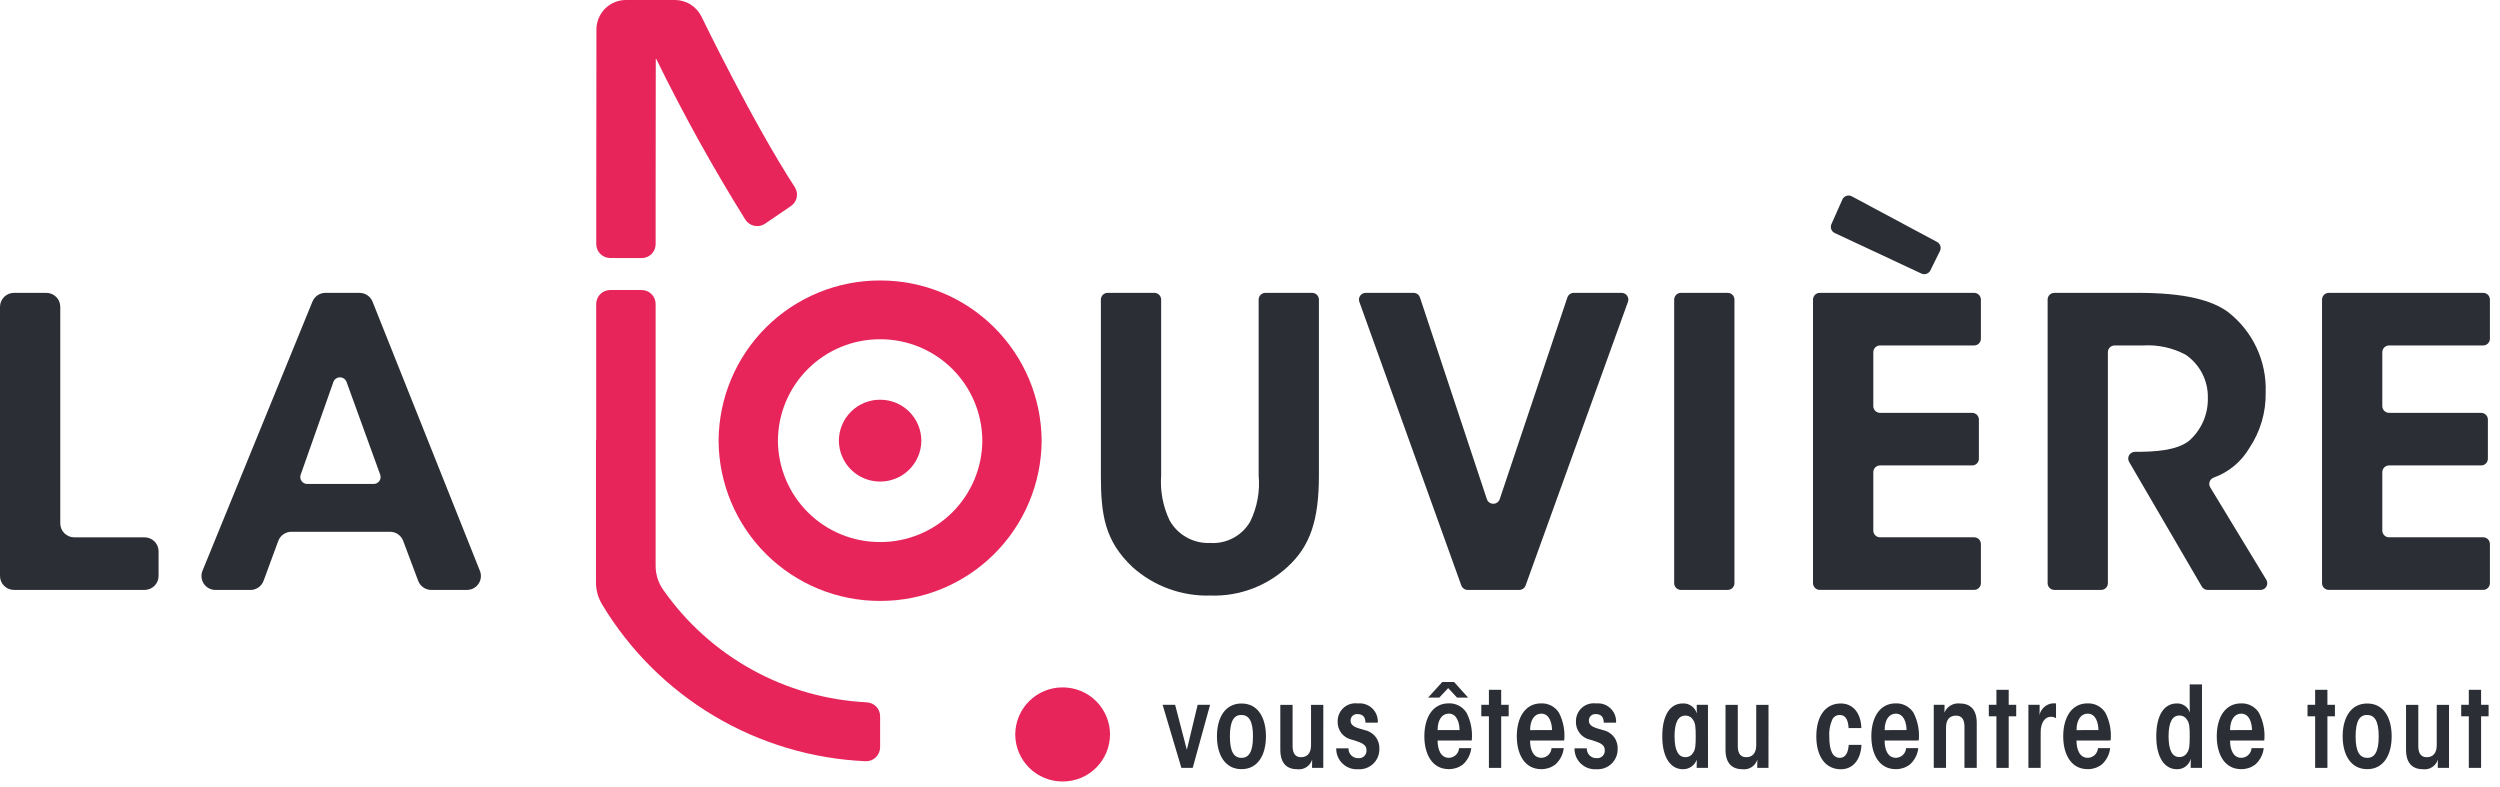 <svg width="181" height="57" viewBox="0 0 181 57" fill="none" xmlns="http://www.w3.org/2000/svg">
<g clip-path="url(#clip0_1_8)">
<path d="M1.014 21.203H3.349C3.482 21.203 3.613 21.228 3.736 21.278C3.859 21.329 3.971 21.403 4.065 21.496C4.159 21.59 4.234 21.701 4.286 21.823C4.337 21.946 4.363 22.077 4.364 22.21V37.896C4.365 38.029 4.391 38.16 4.442 38.283C4.494 38.405 4.569 38.516 4.663 38.61C4.757 38.703 4.869 38.777 4.992 38.828C5.115 38.878 5.246 38.904 5.379 38.903H10.466C10.734 38.902 10.992 39.008 11.182 39.197C11.372 39.385 11.48 39.642 11.481 39.91V41.703C11.48 41.836 11.454 41.967 11.402 42.09C11.351 42.212 11.276 42.323 11.182 42.417C11.088 42.51 10.976 42.584 10.853 42.635C10.73 42.685 10.599 42.711 10.466 42.71H1.014C0.746 42.711 0.489 42.605 0.299 42.416C0.108 42.227 0.001 41.971 0 41.703V22.21C0.001 21.942 0.108 21.686 0.299 21.497C0.489 21.308 0.746 21.202 1.014 21.203Z" fill="#2B2E34"/>
<path d="M24.136 27.658L21.769 34.369C21.742 34.445 21.733 34.527 21.744 34.607C21.756 34.687 21.786 34.763 21.833 34.829C21.88 34.895 21.942 34.948 22.015 34.985C22.087 35.021 22.167 35.039 22.248 35.038H27.048C27.129 35.039 27.21 35.021 27.282 34.984C27.355 34.948 27.418 34.894 27.465 34.828C27.512 34.761 27.542 34.684 27.553 34.604C27.563 34.523 27.554 34.441 27.526 34.365L25.091 27.654C25.055 27.556 24.99 27.471 24.905 27.412C24.819 27.352 24.717 27.32 24.613 27.32C24.509 27.32 24.407 27.352 24.321 27.412C24.236 27.471 24.171 27.556 24.135 27.654M18.129 42.711H15.6C15.434 42.712 15.271 42.672 15.125 42.595C14.978 42.518 14.853 42.406 14.76 42.269C14.667 42.132 14.61 41.974 14.592 41.809C14.575 41.645 14.598 41.478 14.66 41.325L22.623 21.832C22.7 21.646 22.83 21.486 22.998 21.375C23.165 21.262 23.363 21.203 23.564 21.203H26.028C26.231 21.203 26.43 21.263 26.598 21.377C26.766 21.49 26.896 21.652 26.972 21.84L34.747 41.333C34.807 41.486 34.83 41.652 34.811 41.816C34.793 41.98 34.734 42.136 34.641 42.272C34.548 42.408 34.423 42.519 34.277 42.596C34.131 42.672 33.969 42.712 33.804 42.711H31.228C31.022 42.711 30.82 42.649 30.651 42.532C30.481 42.415 30.351 42.249 30.278 42.056L29.189 39.156C29.116 38.963 28.986 38.797 28.816 38.679C28.646 38.562 28.444 38.5 28.238 38.5H21.1C20.893 38.5 20.69 38.563 20.52 38.681C20.349 38.799 20.219 38.967 20.147 39.161L19.082 42.053C19.01 42.247 18.88 42.415 18.709 42.533C18.539 42.651 18.336 42.715 18.129 42.714" fill="#2B2E34"/>
<path d="M83.576 21.203C83.64 21.203 83.704 21.215 83.763 21.239C83.823 21.264 83.877 21.3 83.922 21.345C83.968 21.39 84.004 21.444 84.029 21.503C84.054 21.562 84.067 21.626 84.067 21.69V34.428C83.986 35.548 84.198 36.67 84.682 37.683C84.972 38.198 85.4 38.623 85.916 38.91C86.434 39.198 87.02 39.336 87.611 39.31C88.19 39.35 88.768 39.226 89.281 38.954C89.793 38.682 90.22 38.272 90.511 37.77C91.02 36.734 91.233 35.577 91.126 34.428V21.69C91.126 21.561 91.178 21.437 91.27 21.346C91.362 21.254 91.486 21.203 91.615 21.203H94.999C95.063 21.203 95.127 21.215 95.186 21.239C95.246 21.264 95.299 21.3 95.345 21.345C95.391 21.39 95.427 21.444 95.451 21.503C95.476 21.562 95.489 21.626 95.489 21.69V34.428C95.489 37.628 94.873 39.543 93.204 41.054C91.692 42.446 89.693 43.187 87.639 43.118C85.56 43.18 83.537 42.441 81.989 41.053C79.997 39.165 79.704 37.304 79.704 34.427V21.69C79.704 21.561 79.755 21.438 79.846 21.347C79.937 21.255 80.06 21.204 80.189 21.203H83.576Z" fill="#2B2E34"/>
<path d="M98.878 21.203H102.339C102.442 21.203 102.542 21.235 102.626 21.295C102.71 21.355 102.772 21.439 102.805 21.537L107.649 36.137C107.682 36.234 107.744 36.319 107.828 36.379C107.911 36.44 108.012 36.472 108.115 36.472C108.217 36.472 108.318 36.44 108.401 36.379C108.485 36.319 108.547 36.234 108.58 36.137L113.477 21.536C113.51 21.439 113.572 21.354 113.656 21.295C113.739 21.235 113.839 21.203 113.942 21.203H117.403C117.481 21.203 117.558 21.221 117.628 21.257C117.697 21.293 117.757 21.345 117.802 21.408C117.848 21.472 117.877 21.546 117.888 21.623C117.898 21.701 117.89 21.779 117.864 21.853L110.454 42.388C110.42 42.483 110.357 42.564 110.274 42.622C110.192 42.679 110.094 42.71 109.993 42.71H106.26C106.159 42.71 106.061 42.679 105.978 42.621C105.896 42.564 105.833 42.482 105.799 42.387L98.416 21.853C98.39 21.779 98.382 21.7 98.393 21.623C98.403 21.545 98.433 21.472 98.478 21.408C98.523 21.344 98.583 21.292 98.653 21.256C98.723 21.221 98.8 21.203 98.878 21.203Z" fill="#2B2E34"/>
<path d="M121.7 21.203H125.084C125.148 21.203 125.212 21.215 125.271 21.239C125.331 21.264 125.385 21.3 125.43 21.345C125.476 21.39 125.512 21.444 125.536 21.503C125.561 21.562 125.574 21.626 125.574 21.69V42.224C125.574 42.288 125.561 42.352 125.536 42.411C125.511 42.47 125.475 42.523 125.43 42.569C125.384 42.614 125.33 42.649 125.271 42.674C125.212 42.698 125.148 42.71 125.084 42.71H121.7C121.636 42.71 121.572 42.698 121.513 42.674C121.454 42.649 121.4 42.614 121.354 42.569C121.309 42.523 121.273 42.47 121.248 42.411C121.223 42.352 121.21 42.288 121.21 42.224V21.69C121.21 21.626 121.223 21.562 121.248 21.503C121.272 21.444 121.309 21.39 121.354 21.345C121.4 21.3 121.454 21.264 121.513 21.239C121.572 21.215 121.636 21.203 121.7 21.203Z" fill="#2B2E34"/>
<path d="M131.753 21.203H142.927C143.056 21.203 143.181 21.254 143.273 21.345C143.365 21.436 143.416 21.561 143.417 21.69V24.524C143.416 24.654 143.365 24.777 143.273 24.869C143.181 24.96 143.056 25.011 142.927 25.011H136.117C135.988 25.011 135.864 25.061 135.772 25.152C135.68 25.243 135.628 25.367 135.627 25.496V29.403C135.627 29.532 135.679 29.657 135.771 29.748C135.863 29.839 135.987 29.89 136.117 29.89H142.781C142.91 29.89 143.034 29.94 143.126 30.031C143.218 30.122 143.27 30.246 143.271 30.375V33.211C143.271 33.275 143.258 33.339 143.233 33.398C143.208 33.457 143.172 33.51 143.127 33.556C143.081 33.601 143.027 33.636 142.968 33.661C142.909 33.685 142.845 33.697 142.781 33.697H136.117C135.987 33.697 135.863 33.748 135.771 33.839C135.679 33.931 135.627 34.054 135.627 34.184V38.414C135.627 38.478 135.64 38.541 135.665 38.601C135.69 38.66 135.726 38.713 135.771 38.758C135.817 38.804 135.871 38.839 135.93 38.864C135.989 38.888 136.053 38.9 136.117 38.9H142.927C143.056 38.9 143.181 38.951 143.273 39.042C143.365 39.133 143.416 39.258 143.417 39.387V42.222C143.417 42.286 143.404 42.349 143.379 42.409C143.354 42.468 143.318 42.521 143.273 42.566C143.227 42.612 143.173 42.647 143.114 42.672C143.055 42.696 142.991 42.708 142.927 42.708H131.753C131.689 42.708 131.625 42.696 131.566 42.672C131.506 42.648 131.452 42.612 131.407 42.567C131.361 42.522 131.325 42.468 131.3 42.409C131.275 42.35 131.262 42.286 131.262 42.222V21.69C131.262 21.626 131.275 21.562 131.3 21.503C131.325 21.444 131.361 21.39 131.407 21.345C131.452 21.3 131.506 21.264 131.566 21.239C131.625 21.215 131.689 21.203 131.753 21.203Z" fill="#2B2E34"/>
<path d="M148.248 21.69C148.248 21.626 148.261 21.562 148.286 21.503C148.31 21.444 148.346 21.39 148.392 21.345C148.437 21.3 148.491 21.264 148.551 21.239C148.61 21.215 148.674 21.203 148.738 21.203H154.809C158.176 21.203 160.109 21.727 161.282 22.57C162.173 23.254 162.888 24.141 163.367 25.157C163.846 26.173 164.075 27.289 164.035 28.412C164.063 29.837 163.654 31.237 162.863 32.423C162.278 33.424 161.36 34.187 160.269 34.58C160.202 34.604 160.14 34.643 160.09 34.694C160.04 34.745 160.001 34.807 159.978 34.874C159.954 34.942 159.946 35.014 159.953 35.085C159.961 35.156 159.984 35.225 160.022 35.286L164.081 41.975C164.126 42.049 164.15 42.134 164.151 42.22C164.152 42.306 164.13 42.392 164.087 42.467C164.044 42.542 163.982 42.604 163.907 42.647C163.832 42.69 163.747 42.713 163.661 42.712H159.836C159.75 42.712 159.666 42.69 159.592 42.647C159.517 42.604 159.455 42.543 159.412 42.469L154.148 33.442C154.105 33.368 154.083 33.284 154.083 33.198C154.083 33.113 154.106 33.029 154.149 32.955C154.192 32.881 154.254 32.819 154.328 32.777C154.402 32.734 154.486 32.712 154.572 32.713C156.008 32.713 157.56 32.625 158.472 31.928C158.919 31.539 159.274 31.056 159.512 30.513C159.75 29.97 159.865 29.381 159.848 28.789C159.859 28.178 159.717 27.573 159.436 27.03C159.154 26.487 158.742 26.023 158.237 25.679C157.293 25.177 156.228 24.946 155.161 25.011H153.102C153.038 25.011 152.974 25.023 152.915 25.047C152.855 25.072 152.801 25.107 152.755 25.152C152.71 25.198 152.673 25.252 152.649 25.311C152.624 25.37 152.611 25.434 152.611 25.498V42.224C152.611 42.288 152.598 42.352 152.573 42.411C152.549 42.47 152.512 42.524 152.467 42.569C152.421 42.614 152.367 42.65 152.308 42.674C152.249 42.698 152.185 42.71 152.121 42.71H148.738C148.674 42.71 148.61 42.698 148.551 42.674C148.492 42.649 148.438 42.614 148.392 42.569C148.347 42.523 148.311 42.47 148.286 42.411C148.261 42.352 148.248 42.288 148.248 42.224V21.69Z" fill="#2B2E34"/>
<path d="M140.458 18.162L139.758 19.578C139.701 19.693 139.601 19.781 139.48 19.823C139.358 19.866 139.225 19.859 139.109 19.805L132.832 16.869C132.717 16.815 132.627 16.719 132.583 16.6C132.538 16.481 132.542 16.349 132.593 16.233L133.387 14.445C133.415 14.383 133.455 14.328 133.505 14.283C133.554 14.237 133.613 14.203 133.677 14.181C133.741 14.159 133.809 14.151 133.876 14.156C133.943 14.162 134.009 14.181 134.068 14.213L140.246 17.52C140.357 17.579 140.441 17.679 140.48 17.799C140.518 17.918 140.509 18.048 140.454 18.161" fill="#2B2E34"/>
<path d="M168.605 21.203H179.78C179.91 21.203 180.034 21.254 180.126 21.345C180.218 21.436 180.269 21.561 180.27 21.69V24.524C180.269 24.654 180.218 24.777 180.126 24.869C180.034 24.96 179.91 25.011 179.78 25.011H172.969C172.84 25.011 172.716 25.061 172.624 25.152C172.532 25.243 172.48 25.367 172.479 25.496V29.403C172.48 29.532 172.531 29.657 172.623 29.748C172.715 29.839 172.839 29.89 172.969 29.89H179.633C179.697 29.89 179.761 29.902 179.82 29.926C179.879 29.95 179.933 29.986 179.979 30.031C180.024 30.076 180.06 30.13 180.085 30.189C180.11 30.248 180.123 30.311 180.123 30.375V33.211C180.123 33.275 180.11 33.339 180.085 33.398C180.061 33.457 180.024 33.511 179.979 33.556C179.933 33.601 179.879 33.637 179.82 33.661C179.761 33.685 179.697 33.697 179.633 33.697H172.969C172.839 33.697 172.715 33.748 172.623 33.839C172.531 33.931 172.48 34.054 172.479 34.184V38.414C172.479 38.478 172.492 38.541 172.517 38.601C172.542 38.66 172.578 38.713 172.623 38.758C172.669 38.804 172.723 38.839 172.782 38.864C172.841 38.888 172.905 38.9 172.969 38.9H179.78C179.91 38.9 180.034 38.951 180.126 39.042C180.218 39.133 180.269 39.258 180.27 39.387V42.222C180.27 42.286 180.257 42.349 180.232 42.409C180.207 42.468 180.171 42.521 180.126 42.566C180.08 42.612 180.026 42.647 179.967 42.672C179.908 42.696 179.844 42.708 179.78 42.708H168.605C168.541 42.708 168.477 42.696 168.418 42.672C168.359 42.647 168.305 42.612 168.259 42.566C168.214 42.521 168.178 42.468 168.153 42.409C168.128 42.349 168.115 42.286 168.115 42.222V21.69C168.115 21.626 168.128 21.562 168.153 21.503C168.177 21.444 168.213 21.39 168.259 21.345C168.304 21.3 168.358 21.264 168.418 21.239C168.477 21.215 168.541 21.203 168.605 21.203Z" fill="#2B2E34"/>
<path d="M66.705 31.902C66.704 32.292 66.625 32.679 66.474 33.039C66.324 33.399 66.103 33.726 65.826 34.001C65.549 34.276 65.22 34.494 64.859 34.642C64.498 34.79 64.111 34.866 63.72 34.864C63.33 34.866 62.943 34.79 62.581 34.642C62.22 34.494 61.891 34.276 61.614 34.001C61.337 33.726 61.116 33.399 60.966 33.039C60.815 32.679 60.736 32.292 60.735 31.902C60.736 31.512 60.815 31.125 60.966 30.765C61.116 30.405 61.337 30.078 61.614 29.803C61.891 29.528 62.22 29.31 62.581 29.162C62.943 29.014 63.33 28.938 63.72 28.94C64.509 28.937 65.266 29.247 65.826 29.803C66.386 30.358 66.702 31.113 66.705 31.902Z" fill="#E7255B"/>
<path d="M63.721 24.562C61.767 24.556 59.89 25.326 58.503 26.702C57.115 28.078 56.331 29.949 56.321 31.903C56.331 33.857 57.115 35.728 58.503 37.104C59.89 38.48 61.767 39.25 63.721 39.244C65.675 39.25 67.552 38.48 68.939 37.104C70.326 35.728 71.111 33.857 71.121 31.903C71.111 29.949 70.326 28.078 68.939 26.702C67.552 25.326 65.675 24.556 63.721 24.562ZM63.721 43.507C60.633 43.516 57.668 42.299 55.475 40.125C53.283 37.95 52.043 34.995 52.026 31.907C52.043 28.819 53.283 25.864 55.475 23.689C57.668 21.515 60.633 20.299 63.721 20.307C66.809 20.299 69.774 21.515 71.966 23.69C74.158 25.864 75.398 28.819 75.415 31.907C75.398 34.995 74.158 37.95 71.966 40.124C69.774 42.299 66.809 43.515 63.721 43.507Z" fill="#E7255B"/>
<path d="M46.452 18.685C46.585 18.686 46.716 18.66 46.839 18.61C46.962 18.56 47.074 18.486 47.168 18.392C47.263 18.299 47.338 18.188 47.389 18.066C47.441 17.943 47.467 17.812 47.468 17.679V14.079L47.478 4.268H47.513C49.466 8.258 51.621 12.145 53.971 15.915C54.046 16.027 54.142 16.124 54.254 16.199C54.366 16.273 54.492 16.325 54.625 16.351C54.757 16.377 54.893 16.376 55.025 16.349C55.157 16.322 55.283 16.268 55.394 16.192L57.263 14.919C57.481 14.772 57.633 14.544 57.684 14.286C57.736 14.027 57.683 13.759 57.538 13.539C54.522 8.909 50.829 1.292 50.79 1.209C50.614 0.846 50.338 0.539 49.996 0.325C49.653 0.111 49.257 -0.002 48.853 -0.001H45.329C44.762 -0.003 44.217 0.22 43.814 0.619C43.411 1.019 43.184 1.562 43.181 2.129L43.169 14.074V17.674C43.169 17.807 43.196 17.938 43.248 18.061C43.299 18.183 43.374 18.294 43.468 18.388C43.562 18.481 43.674 18.555 43.797 18.606C43.92 18.656 44.051 18.681 44.184 18.681L46.452 18.685Z" fill="#E7255B"/>
<path d="M62.755 50.848C59.839 50.703 56.994 49.894 54.439 48.481C51.883 47.068 49.685 45.089 48.012 42.696C47.657 42.189 47.467 41.585 47.467 40.966V22.005C47.467 21.872 47.44 21.741 47.389 21.618C47.337 21.496 47.262 21.385 47.168 21.291C47.074 21.198 46.962 21.124 46.839 21.073C46.716 21.023 46.585 20.997 46.452 20.998H44.179C44.046 20.997 43.915 21.023 43.792 21.073C43.669 21.124 43.557 21.198 43.463 21.291C43.369 21.385 43.294 21.496 43.242 21.618C43.191 21.741 43.164 21.872 43.164 22.005V31.835H43.148V42.186C43.151 42.743 43.305 43.288 43.594 43.764C45.589 47.082 48.373 49.854 51.7 51.834C55.026 53.814 58.791 54.94 62.658 55.112C62.795 55.118 62.931 55.097 63.06 55.05C63.188 55.002 63.306 54.929 63.405 54.834C63.504 54.74 63.583 54.627 63.638 54.501C63.692 54.375 63.72 54.24 63.721 54.103V51.851C63.719 51.592 63.618 51.344 63.438 51.158C63.259 50.972 63.014 50.862 62.756 50.851" fill="#E7255B"/>
<path d="M80.366 53.175C80.364 53.624 80.274 54.068 80.101 54.482C79.927 54.896 79.674 55.272 79.355 55.588C79.037 55.905 78.659 56.155 78.243 56.325C77.828 56.495 77.383 56.582 76.934 56.58C76.028 56.583 75.157 56.226 74.514 55.588C73.87 54.949 73.507 54.081 73.503 53.175C73.505 52.726 73.595 52.282 73.768 51.867C73.941 51.453 74.195 51.077 74.513 50.761C74.832 50.444 75.21 50.194 75.625 50.023C76.041 49.853 76.486 49.766 76.935 49.768C77.384 49.766 77.829 49.853 78.244 50.023C78.66 50.193 79.038 50.443 79.356 50.76C79.675 51.076 79.928 51.452 80.102 51.866C80.275 52.28 80.365 52.724 80.367 53.173" fill="#E7255B"/>
<path d="M86.353 55.594H85.532L84.173 51.028H85.079L85.927 54.287L86.71 51.028H87.61L86.353 55.594Z" fill="#2B2E34"/>
<path d="M89.045 53.324C89.045 54.442 89.345 54.868 89.893 54.868C90.411 54.868 90.716 54.443 90.716 53.316C90.716 52.189 90.416 51.764 89.868 51.764C89.349 51.764 89.045 52.18 89.045 53.316V53.324ZM88.107 53.31C88.107 52.003 88.667 50.933 89.885 50.933C91.103 50.933 91.655 52 91.655 53.31C91.655 54.62 91.095 55.687 89.885 55.687C88.675 55.687 88.107 54.622 88.107 53.31Z" fill="#2B2E34"/>
<path d="M95.806 55.594H94.991C94.991 55.394 94.991 55.202 94.999 54.994C94.93 55.217 94.786 55.409 94.591 55.537C94.396 55.665 94.162 55.72 93.93 55.694C93.181 55.694 92.695 55.277 92.695 54.281V51.03H93.584V53.996C93.584 54.363 93.658 54.821 94.202 54.821C94.622 54.821 94.919 54.551 94.919 53.954V51.03H95.808L95.806 55.594Z" fill="#2B2E34"/>
<path d="M98.862 52.321C98.854 51.888 98.649 51.7 98.278 51.7C98.213 51.694 98.148 51.703 98.087 51.724C98.026 51.746 97.971 51.781 97.924 51.825C97.877 51.87 97.841 51.925 97.816 51.985C97.792 52.045 97.781 52.109 97.784 52.174C97.784 52.615 98.269 52.697 98.804 52.861C99.119 52.923 99.401 53.099 99.596 53.353C99.791 53.608 99.887 53.925 99.866 54.246C99.867 54.444 99.827 54.639 99.749 54.821C99.671 55.003 99.557 55.166 99.413 55.302C99.269 55.438 99.099 55.542 98.913 55.609C98.727 55.676 98.529 55.705 98.332 55.692C98.126 55.707 97.919 55.678 97.725 55.609C97.53 55.539 97.353 55.429 97.203 55.287C97.053 55.145 96.935 54.973 96.856 54.782C96.776 54.592 96.738 54.386 96.742 54.18H97.632C97.628 54.275 97.644 54.37 97.679 54.458C97.714 54.546 97.767 54.626 97.834 54.693C97.901 54.76 97.982 54.812 98.071 54.846C98.159 54.88 98.254 54.895 98.349 54.891C98.428 54.898 98.507 54.888 98.581 54.86C98.656 54.833 98.723 54.79 98.779 54.734C98.834 54.678 98.877 54.61 98.903 54.536C98.93 54.461 98.94 54.382 98.932 54.303C98.932 53.846 98.454 53.739 97.903 53.56C97.592 53.501 97.313 53.331 97.118 53.082C96.924 52.832 96.827 52.52 96.846 52.204C96.846 52.02 96.886 51.838 96.962 51.671C97.038 51.503 97.15 51.354 97.288 51.233C97.427 51.112 97.59 51.023 97.767 50.97C97.943 50.918 98.129 50.904 98.311 50.929C98.501 50.91 98.692 50.932 98.873 50.994C99.053 51.056 99.218 51.157 99.355 51.29C99.492 51.423 99.599 51.584 99.667 51.762C99.735 51.94 99.764 52.131 99.751 52.321H98.862Z" fill="#2B2E34"/>
<path d="M105.672 52.857C105.664 52.334 105.482 51.665 104.89 51.665C104.405 51.665 104.083 52.114 104.083 52.857H105.672ZM106.289 50.505H105.489L104.847 49.818L104.204 50.505H103.397L104.419 49.377H105.275L106.289 50.505ZM104.082 53.616C104.082 54.254 104.305 54.866 104.898 54.866C105.087 54.864 105.268 54.79 105.405 54.661C105.542 54.531 105.625 54.354 105.638 54.166H106.52C106.469 54.63 106.246 55.059 105.894 55.366C105.604 55.578 105.253 55.69 104.894 55.685C103.667 55.685 103.123 54.574 103.123 53.307C103.123 51.951 103.723 50.922 104.885 50.922C105.144 50.912 105.401 50.971 105.629 51.093C105.858 51.215 106.05 51.396 106.185 51.617C106.495 52.233 106.624 52.924 106.556 53.61L104.082 53.616Z" fill="#2B2E34"/>
<path d="M107.797 51.86H107.246V51.027H107.797V49.942H108.686V51.028H109.229V51.861H108.686V55.595H107.797V51.86Z" fill="#2B2E34"/>
<path d="M112.367 52.857C112.359 52.334 112.177 51.668 111.587 51.668C111.102 51.668 110.78 52.117 110.78 52.86L112.367 52.857ZM110.777 53.616C110.777 54.254 111 54.866 111.593 54.866C111.782 54.864 111.963 54.79 112.1 54.661C112.237 54.531 112.32 54.354 112.333 54.166H113.214C113.164 54.631 112.94 55.06 112.587 55.368C112.297 55.58 111.946 55.692 111.587 55.687C110.36 55.687 109.816 54.576 109.816 53.309C109.816 51.953 110.416 50.924 111.578 50.924C111.837 50.914 112.094 50.973 112.322 51.095C112.551 51.217 112.743 51.398 112.878 51.619C113.189 52.234 113.318 52.926 113.249 53.612L110.777 53.616Z" fill="#2B2E34"/>
<path d="M116.114 52.321C116.106 51.888 115.9 51.7 115.53 51.7C115.465 51.695 115.401 51.703 115.34 51.725C115.279 51.746 115.223 51.781 115.176 51.826C115.13 51.87 115.093 51.925 115.069 51.985C115.045 52.045 115.033 52.109 115.036 52.174C115.036 52.615 115.521 52.697 116.056 52.861C116.371 52.923 116.653 53.099 116.848 53.353C117.043 53.608 117.139 53.925 117.118 54.246C117.119 54.444 117.079 54.639 117.001 54.821C116.923 55.003 116.809 55.166 116.665 55.302C116.521 55.438 116.351 55.542 116.165 55.609C115.979 55.676 115.781 55.705 115.584 55.692C115.378 55.707 115.171 55.678 114.977 55.609C114.782 55.539 114.605 55.429 114.455 55.287C114.305 55.145 114.187 54.973 114.108 54.782C114.028 54.592 113.99 54.386 113.994 54.18H114.884C114.88 54.275 114.897 54.369 114.931 54.458C114.966 54.546 115.019 54.626 115.086 54.693C115.154 54.76 115.234 54.812 115.323 54.846C115.412 54.88 115.506 54.895 115.601 54.891C115.68 54.898 115.759 54.888 115.833 54.86C115.908 54.833 115.975 54.79 116.031 54.734C116.086 54.678 116.129 54.61 116.155 54.536C116.182 54.461 116.192 54.382 116.184 54.303C116.184 53.846 115.706 53.739 115.154 53.56C114.843 53.501 114.564 53.331 114.37 53.081C114.176 52.832 114.079 52.52 114.098 52.204C114.098 52.02 114.138 51.838 114.214 51.671C114.29 51.503 114.402 51.354 114.54 51.233C114.679 51.112 114.842 51.023 115.019 50.97C115.195 50.918 115.381 50.904 115.563 50.929C115.753 50.91 115.945 50.932 116.125 50.994C116.305 51.056 116.47 51.157 116.607 51.29C116.744 51.423 116.851 51.584 116.919 51.762C116.987 51.94 117.016 52.131 117.003 52.321H116.114Z" fill="#2B2E34"/>
<path d="M121.238 53.323C121.238 54.335 121.518 54.818 122.011 54.818C122.126 54.823 122.24 54.795 122.341 54.739C122.441 54.683 122.524 54.6 122.58 54.499C122.744 54.279 122.77 53.985 122.77 53.314C122.77 52.643 122.744 52.341 122.58 52.122C122.522 52.023 122.439 51.942 122.338 51.887C122.238 51.833 122.124 51.806 122.01 51.811C121.517 51.811 121.237 52.285 121.237 53.311L121.238 53.323ZM123.658 55.594H122.838C122.838 55.349 122.838 55.169 122.846 54.994C122.774 55.202 122.637 55.382 122.456 55.507C122.275 55.633 122.058 55.697 121.838 55.691C120.973 55.691 120.348 54.874 120.348 53.314C120.348 51.819 120.883 50.929 121.838 50.929C122.063 50.918 122.285 50.983 122.468 51.114C122.652 51.244 122.786 51.432 122.85 51.648C122.842 51.448 122.842 51.256 122.842 51.028H123.657L123.658 55.594Z" fill="#2B2E34"/>
<path d="M128.038 55.594H127.223C127.223 55.394 127.223 55.202 127.231 54.994C127.162 55.217 127.018 55.409 126.823 55.537C126.628 55.665 126.394 55.72 126.162 55.694C125.413 55.694 124.927 55.277 124.927 54.281V51.03H125.816V53.996C125.816 54.363 125.89 54.821 126.434 54.821C126.854 54.821 127.151 54.551 127.151 53.954V51.03H128.04L128.038 55.594Z" fill="#2B2E34"/>
<path d="M134.769 53.929C134.736 54.861 134.251 55.694 133.279 55.694C132.135 55.694 131.501 54.737 131.501 53.316C131.501 51.805 132.193 50.931 133.271 50.931C134.251 50.931 134.745 51.757 134.761 52.712H133.839C133.806 52.026 133.551 51.765 133.205 51.765C133.086 51.76 132.968 51.791 132.868 51.856C132.768 51.92 132.69 52.014 132.645 52.124C132.483 52.5 132.413 52.909 132.439 53.317C132.439 54.412 132.719 54.868 133.213 54.868C133.625 54.868 133.813 54.468 133.847 53.929H134.769Z" fill="#2B2E34"/>
<path d="M138.035 52.857C138.026 52.334 137.845 51.668 137.255 51.668C136.77 51.668 136.448 52.117 136.448 52.86L138.035 52.857ZM136.445 53.616C136.445 54.254 136.668 54.866 137.261 54.866C137.45 54.864 137.631 54.791 137.768 54.661C137.906 54.531 137.989 54.355 138.002 54.166H138.884C138.833 54.632 138.609 55.061 138.255 55.368C137.965 55.58 137.614 55.692 137.255 55.687C136.028 55.687 135.485 54.576 135.485 53.309C135.485 51.953 136.085 50.924 137.247 50.924C137.506 50.914 137.763 50.973 137.991 51.095C138.22 51.217 138.412 51.398 138.547 51.619C138.858 52.234 138.986 52.926 138.918 53.612L136.445 53.616Z" fill="#2B2E34"/>
<path d="M140.004 51.028H140.786C140.786 51.215 140.786 51.395 140.777 51.592C140.865 51.378 141.019 51.198 141.218 51.079C141.416 50.96 141.647 50.908 141.877 50.93C142.63 50.929 143.116 51.346 143.116 52.34V55.594H142.227V52.628C142.227 52.261 142.153 51.812 141.609 51.812C141.181 51.812 140.892 52.073 140.892 52.669V55.594H140.004V51.028Z" fill="#2B2E34"/>
<path d="M144.541 51.86H143.99V51.027H144.541V49.942H145.43V51.028H145.973V51.861H145.43V55.595H144.541V51.86Z" fill="#2B2E34"/>
<path d="M146.856 51.028H147.671C147.671 51.305 147.671 51.534 147.663 51.763C147.719 51.499 147.874 51.266 148.095 51.111C148.317 50.956 148.588 50.891 148.856 50.929V51.999C148.743 51.927 148.612 51.89 148.478 51.894C148.078 51.894 147.744 52.286 147.744 53.013V55.594H146.856V51.028Z" fill="#2B2E34"/>
<path d="M151.928 52.857C151.919 52.334 151.738 51.668 151.148 51.668C150.663 51.668 150.341 52.117 150.341 52.86L151.928 52.857ZM150.338 53.616C150.338 54.254 150.561 54.866 151.154 54.866C151.343 54.864 151.524 54.79 151.661 54.661C151.798 54.531 151.881 54.354 151.894 54.166H152.775C152.725 54.631 152.501 55.06 152.148 55.368C151.858 55.58 151.507 55.692 151.148 55.687C149.921 55.687 149.377 54.576 149.377 53.309C149.377 51.953 149.977 50.924 151.139 50.924C151.398 50.914 151.655 50.973 151.883 51.095C152.112 51.217 152.304 51.398 152.439 51.619C152.75 52.234 152.879 52.926 152.81 53.612L150.338 53.616Z" fill="#2B2E34"/>
<path d="M157.004 53.315C157.004 54.337 157.285 54.81 157.778 54.81C157.892 54.815 158.005 54.788 158.105 54.733C158.205 54.679 158.288 54.598 158.346 54.5C158.51 54.271 158.536 53.986 158.536 53.308C158.536 52.63 158.51 52.343 158.346 52.123C158.29 52.022 158.208 51.939 158.107 51.883C158.007 51.826 157.893 51.799 157.778 51.804C157.285 51.804 157.004 52.286 157.004 53.304V53.315ZM159.424 55.594H158.604C158.604 55.324 158.604 55.128 158.612 54.932C158.556 55.155 158.425 55.351 158.242 55.49C158.059 55.628 157.833 55.699 157.604 55.692C156.74 55.692 156.114 54.874 156.114 53.314C156.114 51.819 156.649 50.929 157.604 50.929C157.811 50.921 158.016 50.981 158.185 51.101C158.355 51.221 158.48 51.393 158.542 51.591C158.534 51.411 158.534 51.231 158.534 51.027V49.55H159.423L159.424 55.594Z" fill="#2B2E34"/>
<path d="M163.045 52.857C163.036 52.334 162.855 51.668 162.264 51.668C161.779 51.668 161.457 52.117 161.457 52.86L163.045 52.857ZM161.456 53.616C161.456 54.254 161.679 54.866 162.272 54.866C162.461 54.864 162.642 54.79 162.779 54.661C162.916 54.531 163 54.354 163.013 54.166H163.894C163.843 54.632 163.618 55.061 163.264 55.368C162.974 55.58 162.623 55.692 162.264 55.687C161.037 55.687 160.493 54.576 160.493 53.309C160.493 51.953 161.093 50.924 162.255 50.924C162.514 50.914 162.771 50.972 163 51.095C163.228 51.217 163.42 51.398 163.555 51.619C163.869 52.235 164.001 52.928 163.934 53.616H161.456Z" fill="#2B2E34"/>
<path d="M167.616 51.86H167.065V51.027H167.616V49.942H168.505V51.028H169.048V51.861H168.505V55.595H167.616V51.86Z" fill="#2B2E34"/>
<path d="M170.547 53.324C170.547 54.442 170.847 54.868 171.395 54.868C171.913 54.868 172.218 54.443 172.218 53.316C172.218 52.189 171.918 51.764 171.37 51.764C170.852 51.764 170.547 52.18 170.547 53.316V53.324ZM169.609 53.31C169.609 52.003 170.169 50.933 171.387 50.933C172.605 50.933 173.157 52 173.157 53.31C173.157 54.62 172.597 55.687 171.387 55.687C170.177 55.687 169.609 54.622 169.609 53.31Z" fill="#2B2E34"/>
<path d="M177.308 55.594H176.493C176.493 55.394 176.493 55.202 176.501 54.994C176.433 55.217 176.288 55.409 176.093 55.537C175.898 55.665 175.664 55.72 175.432 55.694C174.683 55.694 174.197 55.277 174.197 54.281V51.03H175.085V53.996C175.085 54.363 175.16 54.821 175.703 54.821C176.123 54.821 176.42 54.551 176.42 53.954V51.03H177.309L177.308 55.594Z" fill="#2B2E34"/>
<path d="M178.742 49.941V51.027H178.191V51.86H178.742V55.594H179.631V51.86H180.174V51.027H179.631V49.941H178.742Z" fill="#2B2E34"/>
</g>
<defs>
<clipPath id="clip0_1_8">
<rect width="180.27" height="56.58" fill="white"/>
</clipPath>
</defs>
</svg>
